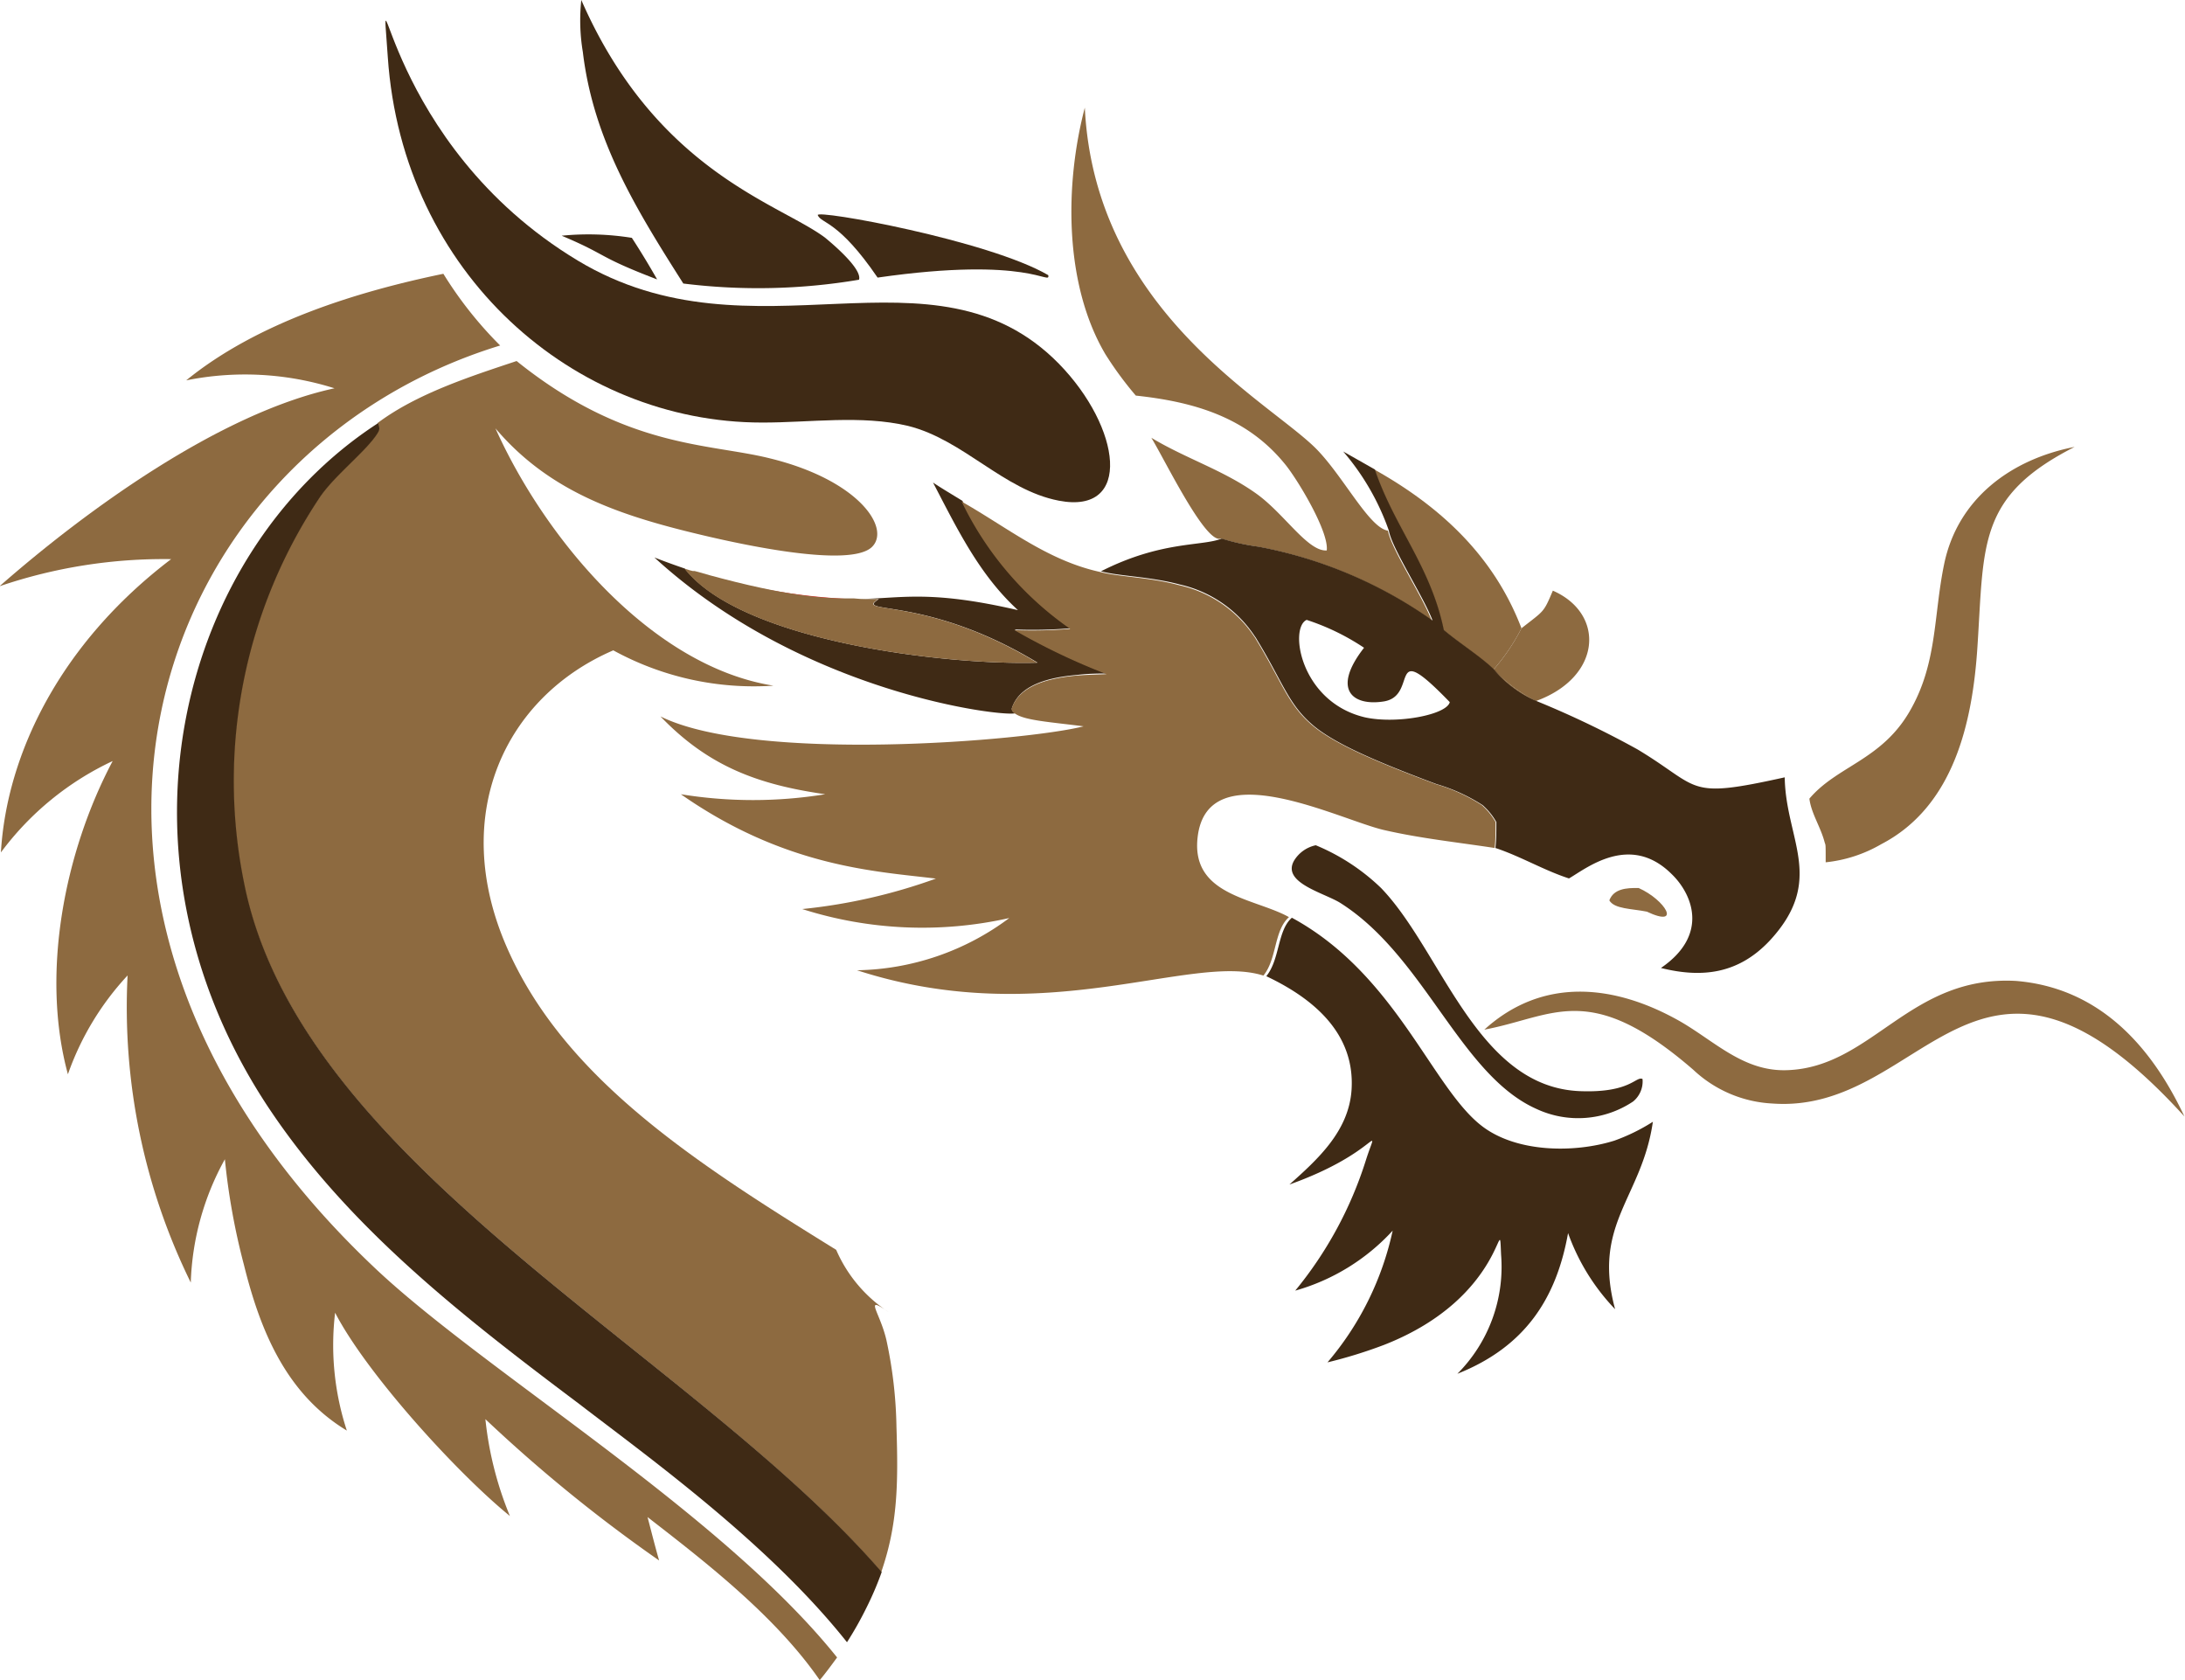 <svg id="Layer_2" data-name="Layer 2" xmlns="http://www.w3.org/2000/svg" viewBox="0 0 143.51 110.34"><defs><style>.cls-1{fill:none;}.cls-2{fill:#8d6a40;}.cls-3{fill:#3f2a15;}.cls-4{fill:#c72127;}.cls-5{fill:#e62125;}</style></defs><path class="cls-1" d="M187,182.65a15.76,15.76,0,0,0,2.41.53A14.89,14.89,0,0,1,187,182.65Z" transform="translate(-106.78 -147.28)"/><path class="cls-1" d="M173.19,193.83a.51.51,0,0,0,.16.23C173.26,194,173.25,194,173.19,193.83Z" transform="translate(-106.78 -147.28)"/><path class="cls-1" d="M193.32,195.18l0,0Z" transform="translate(-106.78 -147.28)"/><path class="cls-1" d="M177.43,191.61c.84-.07,1.6-.07,2-.1C179,191.54,178.26,191.54,177.43,191.61Z" transform="translate(-106.78 -147.28)"/><path class="cls-1" d="M204.28,200.27l-.07-.06Z" transform="translate(-106.78 -147.28)"/><path class="cls-1" d="M204.37,200.35l0,0Z" transform="translate(-106.78 -147.28)"/><path class="cls-1" d="M200.84,198.7c-4-1.49-6.14-2.49-7.48-3.5C194.7,196.21,196.85,197.21,200.84,198.7Z" transform="translate(-106.78 -147.28)"/><path class="cls-1" d="M204.2,200.2a11.59,11.59,0,0,0-3-1.37A11.58,11.58,0,0,1,204.2,200.2Z" transform="translate(-106.78 -147.28)"/><path class="cls-1" d="M184.24,185.67a8,8,0,0,1,4.9,3.39A8,8,0,0,0,184.24,185.67Z" transform="translate(-106.78 -147.28)"/><path class="cls-2" d="M214.41,205.6c1.75.78,2.85,2.64.53,1.55-1-.2-2.13-.17-2.46-.74C212.77,205.65,213.59,205.58,214.41,205.6Z" transform="translate(-106.78 -147.28)"/><path class="cls-3" d="M148.28,162.9c.58.89,1.13,1.8,1.66,2.73-4-1.53-3.2-1.58-6.27-2.87A17.93,17.93,0,0,1,148.28,162.9Z" transform="translate(-106.78 -147.28)"/><path class="cls-3" d="M164.42,165.51c-2.58-3.78-3.69-3.53-3.93-4.1-.17-.4,11.21,1.65,15.14,3.94C175.77,166.07,174.44,164.07,164.42,165.51Z" transform="translate(-106.78 -147.28)"/><path class="cls-2" d="M204.88,191.25a13.44,13.44,0,0,0,1.83-2.71c1.5-1.18,1.44-1,2.06-2.47,3.46,1.51,3.22,5.68-1.11,7.25A10.17,10.17,0,0,1,204.88,191.25Z" transform="translate(-106.78 -147.28)"/><path class="cls-2" d="M201.57,188.65c-.86-4.18-3.24-6.74-4.53-10.54,4.34,2.43,7.85,5.67,9.67,10.43a13.44,13.44,0,0,1-1.83,2.71C203.85,190.31,202.64,189.55,201.57,188.65Z" transform="translate(-106.78 -147.28)"/><path class="cls-3" d="M207.68,220.1c-5-2.24-7.32-10-12.85-13.51-1.05-.67-3.91-1.33-3.05-2.8a2.2,2.2,0,0,1,1.42-1,13.74,13.74,0,0,1,4.29,2.81c4,4.15,6.29,13.11,13.1,13.34,3.29.12,3.63-1,4.07-.8a1.7,1.7,0,0,1-.62,1.48A6.49,6.49,0,0,1,207.68,220.1Z" transform="translate(-106.78 -147.28)"/><path class="cls-2" d="M223.17,219.75a8.17,8.17,0,0,1-5.17-2.21c-6.85-5.93-9.14-3.5-13.73-2.64,3.82-3.47,8.53-3,12.85-.55,2.31,1.33,4.2,3.33,7.07,3.21,5.57-.21,8-6.24,15-5.86,5.32.44,8.8,4.08,11.06,8.9C236.57,205.54,233.28,220.51,223.17,219.75Z" transform="translate(-106.78 -147.28)"/><path class="cls-2" d="M236.66,189.72c-.32,5-1.55,10.52-6.32,13a9.12,9.12,0,0,1-3.65,1.19c0-1.31,0-1.08-.07-1.32-.26-1-.88-1.89-1-2.86,1.81-2.14,4.7-2.52,6.56-5.69s1.58-6.29,2.29-9.71c.89-4.31,4.4-6.89,8.57-7.7C236.67,179.87,237.1,183,236.66,189.72Z" transform="translate(-106.78 -147.28)"/><path class="cls-3" d="M163.2,165.65a39.75,39.75,0,0,1-11.54.25c-3.07-4.83-5.91-9.41-6.6-15.21a12.59,12.59,0,0,1-.1-3.41c4.92,11.26,13,13.36,16,15.6C161.46,163.29,163.42,164.94,163.2,165.65Z" transform="translate(-106.78 -147.28)"/><path class="cls-4" d="M153.43,185.11l-.73-.21Z" transform="translate(-106.78 -147.28)"/><path class="cls-4" d="M152.67,184.89l-.27-.07Z" transform="translate(-106.78 -147.28)"/><path class="cls-4" d="M152.28,184.78l-.2-.05Z" transform="translate(-106.78 -147.28)"/><path class="cls-3" d="M177.09,188.54a29.94,29.94,0,0,1-3.67.08,43,43,0,0,0,6.05,2.89c-.44,0-1.2,0-2,.1-1.71.15-3.76.61-4.24,2.22.06.18.07.18.16.23l.07.06c-.7.25-13.88-1.23-23.7-10.23.66.26,1.33.5,2,.73,3.72,4.76,17.06,6.36,23.17,6.18-7.37-4.46-12.11-3.12-10.42-4.18-.53,0-1,0-1.57,0,2.92,0,4.69-.66,10.7.73-2.55-2.33-4-5.36-5.58-8.38.63.42,1.28.8,1.93,1.2A21.55,21.55,0,0,0,177.09,188.54Z" transform="translate(-106.78 -147.28)"/><path class="cls-5" d="M152.08,184.73l-.35-.11Z" transform="translate(-106.78 -147.28)"/><path class="cls-5" d="M152.7,184.9h0Z" transform="translate(-106.78 -147.28)"/><path class="cls-5" d="M152.4,184.82l-.12,0Z" transform="translate(-106.78 -147.28)"/><path class="cls-5" d="M153.43,185.11a39.08,39.08,0,0,0,9.48,1.52C160.89,186.67,158.32,186.44,153.43,185.11Z" transform="translate(-106.78 -147.28)"/><path class="cls-2" d="M164.48,186.62c-1.69,1.06,3.05-.28,10.42,4.18-6.11.18-19.45-1.42-23.17-6.18l.35.11.2.05.12,0,.27.07h0l.73.21c4.89,1.33,7.46,1.56,9.48,1.52C163.43,186.64,164,186.64,164.48,186.62Z" transform="translate(-106.78 -147.28)"/><path class="cls-2" d="M189.38,183.18a15.76,15.76,0,0,1-2.41-.53c-1,.39-3.66-5.13-4.57-6.62,2.25,1.36,4.75,2.13,6.91,3.68,1.84,1.32,3.36,3.8,4.61,3.72.15-1.24-1.91-4.64-2.71-5.63-2.51-3.12-6-4.13-9.83-4.54a23.12,23.12,0,0,1-2-2.72c-2.71-4.59-2.68-11.13-1.35-16.19.67,13.55,12.39,19.42,15.32,22.53,1.76,1.86,3.39,5.08,4.59,5.25.2,1.17,2.28,4.33,2.87,5.9A28.92,28.92,0,0,0,189.38,183.18Z" transform="translate(-106.78 -147.28)"/><path class="cls-3" d="M204.06,221.19c2.27,1.79,6.1,1.83,8.75,1a12.63,12.63,0,0,0,2.53-1.24c-.72,5-4,6.69-2.48,12.31a14,14,0,0,1-3.09-5c-.77,4.3-2.82,7.47-7.27,9.24a9.94,9.94,0,0,0,2.87-7.83c-.15-3.31.41,2.76-7.68,5.93a30.72,30.72,0,0,1-3.72,1.15,19.75,19.75,0,0,0,4.28-8.65,13.75,13.75,0,0,1-6.4,3.94,25.56,25.56,0,0,0,4.62-8.5c.89-2.84.95-.59-5,1.53,1.89-1.68,3.9-3.52,4.08-6.22.23-3.6-2.34-5.92-5.6-7.46.9-1.1.72-3,1.68-3.84C198.43,211.24,200.8,218.63,204.06,221.19Z" transform="translate(-106.78 -147.28)"/><path class="cls-3" d="M176.32,180.16c-3.64-.7-6.25-4-9.9-4.91-3.07-.73-6.47-.21-9.6-.22-12.29,0-23.6-9.74-24.57-24-.54-7.9-.34,5.65,12.49,13.37,11.55,6.94,23.34-1.64,31.59,6.77C180.42,175.36,181.19,181.1,176.32,180.16Z" transform="translate(-106.78 -147.28)"/><path class="cls-3" d="M223,209.07c3.72-4,1.06-6.63,1-10.74-6.54,1.45-5.44.71-9.66-1.83a62.46,62.46,0,0,0-6.64-3.18h0a8,8,0,0,1-2.78-2.07c-1-.94-2.24-1.7-3.31-2.6-.86-4.18-3.24-6.74-4.53-10.54L195,176.93a16.12,16.12,0,0,1,3,5.2c.2,1.17,2.28,4.33,2.87,5.9a29,29,0,0,0-11.44-4.85,14.89,14.89,0,0,1-2.41-.53c-1.28.52-3.95.13-7.93,2.15,1.26.33,3.22.34,5.2.87a8,8,0,0,1,4.9,3.39,1.37,1.37,0,0,1,.13.2c1.83,3,2.12,4.45,4,5.89l0,0,0,0c1.34,1,3.49,2,7.48,3.5l.35.13a11.58,11.58,0,0,1,3,1.37h0l.07.06.06.06,0,0a4.14,4.14,0,0,1,.78,1c0,.57,0,1.13-.06,1.7,1.68.56,3.17,1.46,4.83,2,1.14-.66,4-3,6.73-.3,1.37,1.31,2.5,4-.69,6.18C218.56,211.52,220.94,211.25,223,209.07Zm-21-15.68c-.19.83-3.48,1.46-5.57,1-4.24-1-5-5.87-3.83-6.4a15.3,15.3,0,0,1,3.77,1.83c-2.16,2.77-.73,3.86,1.33,3.52C200,192.93,197.82,189.07,202,193.39Z" transform="translate(-106.78 -147.28)"/><path class="cls-2" d="M204.88,191.25a10.17,10.17,0,0,0,2.78,2.07h0A8,8,0,0,1,204.88,191.25Z" transform="translate(-106.78 -147.28)"/><path class="cls-2" d="M189.38,183.18A28.92,28.92,0,0,1,200.82,188,29,29,0,0,0,189.38,183.18Z" transform="translate(-106.78 -147.28)"/><path class="cls-2" d="M189.14,189.06a1.37,1.37,0,0,1,.13.2c1.83,3,2.12,4.45,4,5.89l0,0,0,0c1.34,1,3.48,2,7.48,3.5l.35.13a11.59,11.59,0,0,1,3,1.37h0l.07.06.06.06,0,0a4.14,4.14,0,0,1,.78,1c0,.57,0,1.13-.06,1.7-2.41-.37-4.89-.63-7.27-1.18-2.92-.67-11.59-5.14-12.24.47-.45,3.85,3.76,4,6,5.25-1,.89-.78,2.74-1.68,3.84C185,209.83,175.4,215,163.07,211a17.15,17.15,0,0,0,10-3.43,26,26,0,0,1-13.6-.59,36.51,36.51,0,0,0,8.78-2c-3.9-.48-9.87-.73-16.75-5.54a29.56,29.56,0,0,0,9.48,0c-4.41-.63-7.67-1.83-10.82-5.11,6.23,3.08,24,1.61,27.79.65-2.15-.28-3.86-.38-4.49-.83h0l-.09-.05a.51.51,0,0,1-.16-.23c.47-1.6,2.53-2.06,4.24-2.22.83-.07,1.58-.07,2-.1a43,43,0,0,1-6.05-2.89,29.94,29.94,0,0,0,3.67-.08,21.55,21.55,0,0,1-7.13-8.36c3,1.7,5.62,3.86,9.08,4.62,1.26.33,3.22.34,5.2.87A8,8,0,0,1,189.14,189.06Z" transform="translate(-106.78 -147.28)"/><path class="cls-5" d="M173.44,194.11h0l-.07-.06Z" transform="translate(-106.78 -147.28)"/><path class="cls-2" d="M177.43,191.61c-1.71.16-3.77.62-4.24,2.22C173.67,192.22,175.72,191.76,177.43,191.61Z" transform="translate(-106.78 -147.28)"/><path class="cls-2" d="M179,184.8c1.26.33,3.22.34,5.2.87C182.26,185.14,180.3,185.13,179,184.8Z" transform="translate(-106.78 -147.28)"/><path class="cls-5" d="M204.34,200.33l-.06-.06Z" transform="translate(-106.78 -147.28)"/><path class="cls-2" d="M201.19,198.83l-.35-.13Z" transform="translate(-106.78 -147.28)"/><path class="cls-5" d="M204.21,200.21h0Z" transform="translate(-106.78 -147.28)"/><path class="cls-2" d="M189.27,189.26c1.83,3,2.12,4.45,4,5.89C191.39,193.71,191.1,192.24,189.27,189.26Z" transform="translate(-106.78 -147.28)"/><path class="cls-5" d="M193.36,195.2l0,0Z" transform="translate(-106.78 -147.28)"/><path class="cls-2" d="M204.37,200.35a4.14,4.14,0,0,1,.78,1A4.14,4.14,0,0,0,204.37,200.35Z" transform="translate(-106.78 -147.28)"/><path class="cls-2" d="M128.79,233.49c2.07,4,8,10.52,11.48,13.35a22.78,22.78,0,0,1-1.61-6.36,99,99,0,0,0,11.41,9.28c-.27-.94-.51-1.9-.76-2.85,3.59,2.79,8.36,6.43,11.31,10.71.4-.48.78-1,1.14-1.49-7.59-9.49-23.1-18.74-30.3-25.52-25.37-23.9-14.92-53.57,8.17-60.64a25.68,25.68,0,0,1-3.73-4.71c-5.76,1.19-12.25,3.22-16.89,7a19.5,19.5,0,0,1,9.74.52c-7.53,1.63-16.3,8-22,13a33.49,33.49,0,0,1,11.27-1.78c-7.28,5.53-10.8,12.79-11.18,19.26a19.35,19.35,0,0,1,7.34-6c-3.18,6-4.73,14-2.94,20.57a18.51,18.51,0,0,1,3.92-6.49,41,41,0,0,0,4.15,20.17,17.86,17.86,0,0,1,2.24-8.1,44.17,44.17,0,0,0,1.25,6.93c1.07,4.32,2.77,8.48,6.76,10.89A18,18,0,0,1,128.79,233.49Z" transform="translate(-106.78 -147.28)"/><path class="cls-2" d="M164.66,250.52c1.08-3.12,1.12-5.79,1-9.51a29.05,29.05,0,0,0-.66-5.72c-.43-1.86-1.53-3,.15-1.84a9.29,9.29,0,0,1-3.45-4.09c-9.21-5.7-17.87-11.24-21.64-19.89s-.14-16.4,7-19.48a19.21,19.21,0,0,0,10.52,2.32c-7.94-1.26-14.95-9.53-18.26-16.9,3.68,4.33,8.47,5.82,14,7.11,2,.46,9.34,2.11,10.75.66,1.21-1.24-.91-4.38-6.73-5.8-4-1-9.48-.64-16.63-6.39-3,1-6.56,2.14-9.14,4.08.08.27.16.35,0,.61-.68,1.16-2.83,2.77-3.81,4.24a33.52,33.52,0,0,0-5,25.28C126.43,223.77,152.11,236,164.66,250.52Z" transform="translate(-106.78 -147.28)"/><path class="cls-3" d="M162.41,255.13a22.85,22.85,0,0,0,1.28-2.27,20.86,20.86,0,0,0,1-2.34C152.11,236,126.43,223.77,122.8,205.2a33.52,33.52,0,0,1,5-25.28c1-1.47,3.13-3.08,3.81-4.24.15-.26.07-.34,0-.61-13,8.43-18.18,28.16-7.32,44.76,5.26,8,12.89,13.91,20.53,19.65C149.4,243,157.28,248.66,162.41,255.13Z" transform="translate(-106.78 -147.28)"/></svg>